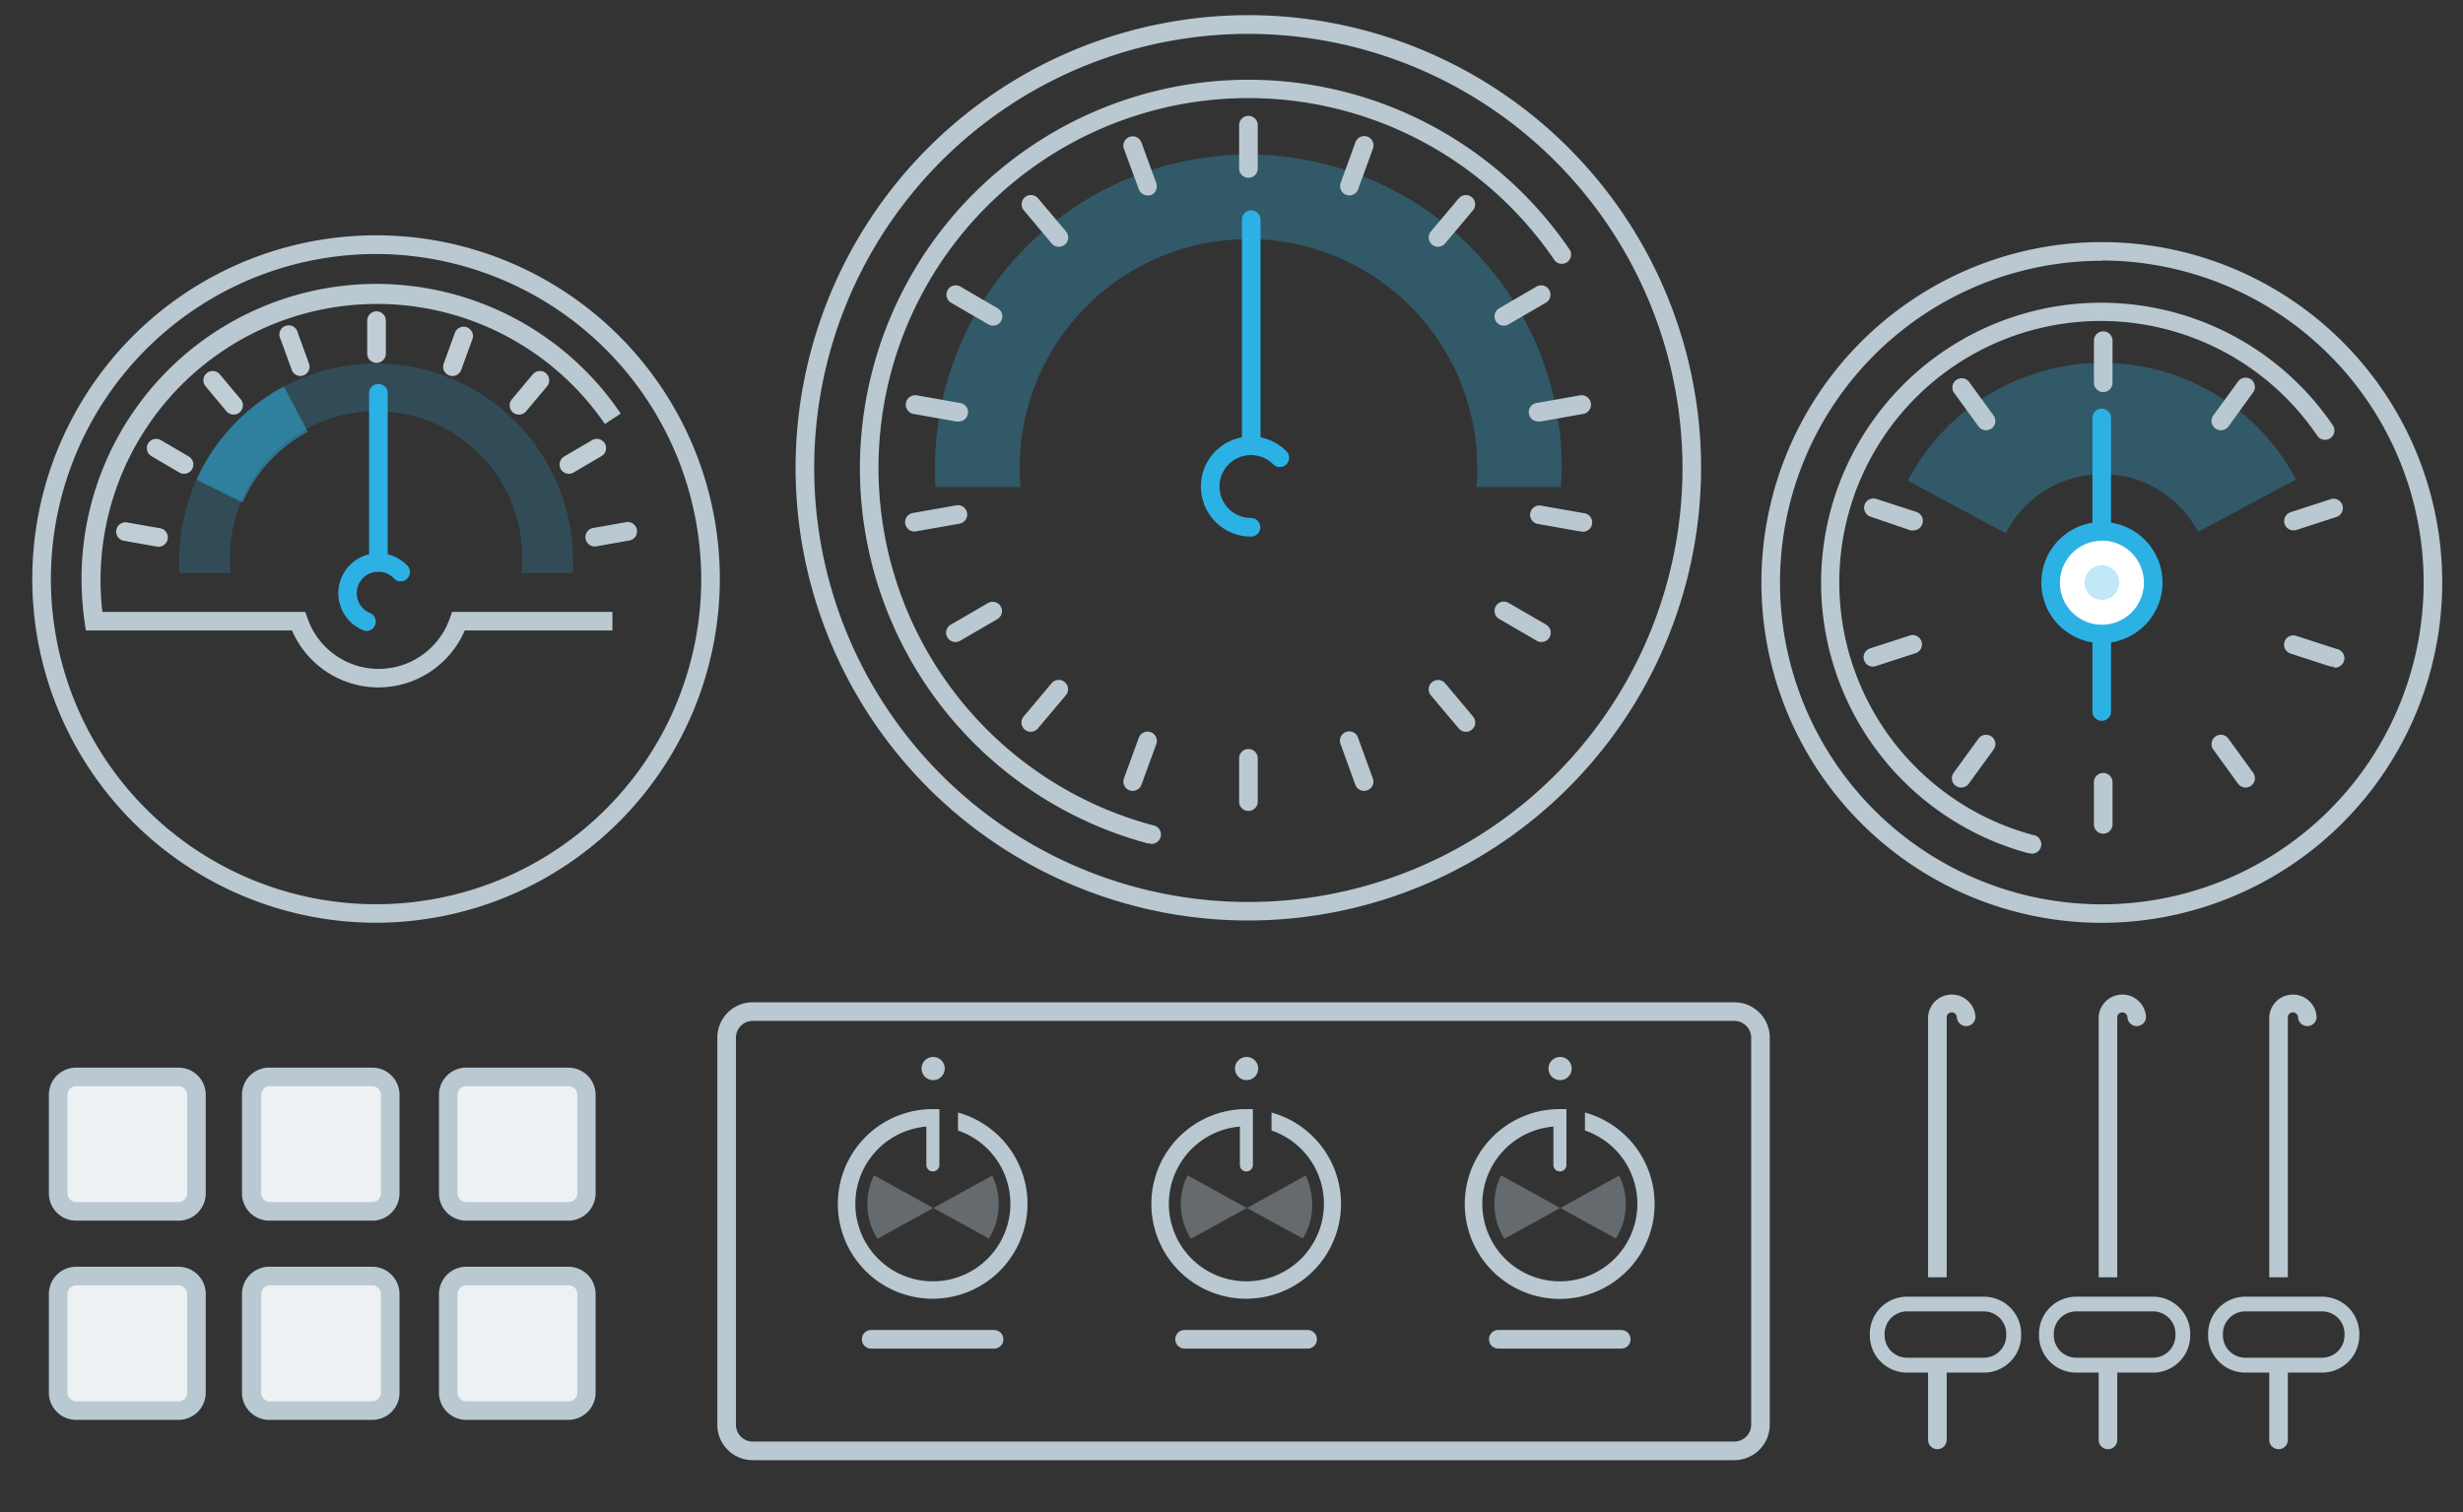 <svg xmlns="http://www.w3.org/2000/svg" width="264.66" height="162.5" viewBox="0 0 264.66 162.5"><rect x="0" y="0" width="264.66" height="162.5" fill="#333333" stroke="none"/><title>ES-no settings selected</title><g id="e1e34bc9-c641-4426-813e-c27ade83b630" data-name="Layer 2"><rect x="27.02" y="115.74" width="14.86" height="14.46" rx="1.93" fill="#edf1f3"/><rect x="48.18" y="115.74" width="14.86" height="14.46" rx="1.93" fill="#edf1f3"/><rect x="27.02" y="137.14" width="14.86" height="14.46" rx="1.93" fill="#edf1f3"/><rect x="6.25" y="115.74" width="14.86" height="14.46" rx="1.93" fill="#edf1f3"/><rect x="6.25" y="137.14" width="14.86" height="14.46" rx="1.93" fill="#edf1f3"/><rect x="48.18" y="137.14" width="14.86" height="14.46" rx="1.93" fill="#edf1f3"/><path d="M40,131.19H29A2.93,2.93,0,0,1,26,128.26V117.67A2.93,2.93,0,0,1,29,114.74H40a2.93,2.93,0,0,1,2.93,2.93v10.59A2.93,2.93,0,0,1,40,131.19ZM29,116.74a.93.93,0,0,0-.93.93v10.59a.93.93,0,0,0,.93.93H40a.93.93,0,0,0,.93-.93V117.67a.93.93,0,0,0-.93-.93Z" fill="#b9c8d1"/><path d="M61.1,131.19h-11a2.93,2.93,0,0,1-2.93-2.93V117.67a2.93,2.93,0,0,1,2.93-2.93h11A2.94,2.94,0,0,1,64,117.67v10.59A2.94,2.94,0,0,1,61.1,131.19Zm-11-14.45a.92.92,0,0,0-.93.93v10.59a.93.93,0,0,0,.93.93h11a.94.94,0,0,0,.94-.93V117.67a.93.93,0,0,0-.94-.93Z" fill="#b9c8d1"/><path d="M40,152.6H29A2.93,2.93,0,0,1,26,149.67V139.08A2.94,2.94,0,0,1,29,136.14H40a2.94,2.94,0,0,1,2.93,2.94v10.59A2.93,2.93,0,0,1,40,152.6ZM29,138.14a.94.94,0,0,0-.93.94v10.59a.93.93,0,0,0,.93.93H40a.93.93,0,0,0,.93-.93V139.08a.94.94,0,0,0-.93-.94Z" fill="#b9c8d1"/><path d="M19.18,131.19h-11a2.93,2.93,0,0,1-2.93-2.93V117.67a2.93,2.93,0,0,1,2.93-2.93h11a2.93,2.93,0,0,1,2.93,2.93v10.59A2.93,2.93,0,0,1,19.18,131.19Zm-11-14.45a.93.93,0,0,0-.93.93v10.59a.93.93,0,0,0,.93.93h11a.93.93,0,0,0,.93-.93V117.67a.93.93,0,0,0-.93-.93Z" fill="#b9c8d1"/><path d="M19.18,152.6h-11a2.93,2.93,0,0,1-2.93-2.93V139.08a2.94,2.94,0,0,1,2.93-2.94h11a2.94,2.94,0,0,1,2.93,2.94v10.59A2.93,2.93,0,0,1,19.18,152.6Zm-11-14.46a.94.94,0,0,0-.93.94v10.59a.93.93,0,0,0,.93.93h11a.93.93,0,0,0,.93-.93V139.08a.94.94,0,0,0-.93-.94Z" fill="#b9c8d1"/><path d="M61.1,152.6h-11a2.93,2.93,0,0,1-2.93-2.93V139.08a2.94,2.94,0,0,1,2.93-2.94h11A2.94,2.94,0,0,1,64,139.08v10.59A2.94,2.94,0,0,1,61.1,152.6Zm-11-14.46a.93.93,0,0,0-.93.94v10.59a.93.93,0,0,0,.93.93h11a.94.94,0,0,0,.94-.93V139.08a.94.94,0,0,0-.94-.94Z" fill="#b9c8d1"/><g opacity="0.3"><path d="M134.15,16.61a33.68,33.68,0,0,0-33.68,33.67c0,.7,0,1.39.07,2.07h9.12q-.09-1-.09-2.07a24.58,24.58,0,1,1,49.16,0c0,.7,0,1.39-.1,2.07h9.12c0-.68.07-1.37.07-2.07A33.68,33.68,0,0,0,134.15,16.61Z" fill="#2cb1e5"/></g><path d="M134.15,98.93a48.65,48.65,0,1,1,48.64-48.65A48.7,48.7,0,0,1,134.15,98.93Zm0-95.29a46.65,46.65,0,1,0,46.64,46.64A46.7,46.7,0,0,0,134.15,3.64Z" fill="#b9c8d1"/><path d="M123.61,90.65l-.26,0a41.75,41.75,0,1,1,45.37-63.74A1,1,0,0,1,167.06,28a39.75,39.75,0,1,0-43.19,60.69,1,1,0,0,1-.26,2Z" fill="#b9c8d1"/><path d="M134.15,19.11a1,1,0,0,1-1-1V13.45a1,1,0,1,1,2,0v4.66A1,1,0,0,1,134.15,19.11Z" fill="#b9c8d1"/><path d="M134.15,87.16a1,1,0,0,1-1-1V81.5a1,1,0,0,1,2,0v4.66A1,1,0,0,1,134.15,87.16Z" fill="#b9c8d1"/><path d="M123.31,21a1,1,0,0,1-.94-.66L120.77,16a1,1,0,0,1,1.88-.69l1.6,4.38a1,1,0,0,1-.6,1.28A1.06,1.06,0,0,1,123.31,21Z" fill="#b9c8d1"/><path d="M146.58,85a1,1,0,0,1-.94-.65l-1.59-4.38a1,1,0,1,1,1.88-.68l1.59,4.37a1,1,0,0,1-.6,1.28A1,1,0,0,1,146.58,85Z" fill="#b9c8d1"/><path d="M113.77,26.52a1,1,0,0,1-.76-.35l-3-3.57a1,1,0,0,1,1.54-1.28l3,3.56a1,1,0,0,1-.12,1.41A1,1,0,0,1,113.77,26.52Z" fill="#b9c8d1"/><path d="M157.51,78.65a1,1,0,0,1-.76-.36l-3-3.56a1,1,0,0,1,1.54-1.29l3,3.57a1,1,0,0,1-.77,1.64Z" fill="#b9c8d1"/><path d="M106.7,35a1,1,0,0,1-.5-.14l-4-2.32a1,1,0,1,1,1-1.74l4,2.33a1,1,0,0,1-.5,1.87Z" fill="#b9c8d1"/><path d="M165.63,69a1,1,0,0,1-.5-.13l-4-2.33a1,1,0,1,1,1-1.73l4,2.32a1,1,0,0,1-.5,1.87Z" fill="#b9c8d1"/><path d="M102.93,45.3h-.17l-4.59-.81a1,1,0,0,1,.35-2l4.59.81a1,1,0,0,1-.18,2Z" fill="#b9c8d1"/><path d="M170,57.12l-.18,0-4.58-.81a1,1,0,0,1-.81-1.15,1,1,0,0,1,1.15-.82l4.59.81a1,1,0,0,1-.17,2Z" fill="#b9c8d1"/><path d="M98.35,57.12a1,1,0,0,1-.18-2l4.59-.81a1,1,0,0,1,1.16.82,1,1,0,0,1-.81,1.15l-4.59.81Z" fill="#b9c8d1"/><path d="M165.36,45.3a1,1,0,0,1-.17-2l4.58-.81a1,1,0,0,1,.35,2l-4.59.81Z" fill="#b9c8d1"/><path d="M102.67,69a1,1,0,0,1-.5-1.87l4-2.32a1,1,0,0,1,1.36.36,1,1,0,0,1-.36,1.37l-4,2.33A1,1,0,0,1,102.67,69Z" fill="#b9c8d1"/><path d="M161.6,35a1,1,0,0,1-.5-1.87l4-2.33a1,1,0,0,1,1,1.74l-4,2.32A1,1,0,0,1,161.6,35Z" fill="#b9c8d1"/><path d="M110.78,78.65A1,1,0,0,1,110,77l3-3.57a1,1,0,0,1,1.53,1.29l-3,3.56A1,1,0,0,1,110.78,78.65Z" fill="#b9c8d1"/><path d="M154.52,26.52a1,1,0,0,1-.64-.23,1,1,0,0,1-.13-1.41l3-3.56a1,1,0,0,1,1.4-.13,1,1,0,0,1,.13,1.41l-3,3.57A1,1,0,0,1,154.52,26.52Z" fill="#b9c8d1"/><path d="M121.71,85a1,1,0,0,1-.34-.06,1,1,0,0,1-.6-1.28l1.6-4.37a1,1,0,0,1,1.28-.6,1,1,0,0,1,.6,1.28l-1.6,4.38A1,1,0,0,1,121.71,85Z" fill="#b9c8d1"/><path d="M145,21a1.07,1.07,0,0,1-.35-.06,1,1,0,0,1-.59-1.28l1.59-4.38a1,1,0,0,1,1.88.69l-1.59,4.37A1,1,0,0,1,145,21Z" fill="#b9c8d1"/><path d="M40.46,99.17A36.94,36.94,0,1,1,77.35,62.24,37,37,0,0,1,40.46,99.17Zm0-71.87A34.94,34.94,0,1,0,75.35,62.24,35,35,0,0,0,40.46,27.3Z" fill="#b9c8d1"/><path d="M40.46,39a1,1,0,0,1-1-1V34.46a1,1,0,0,1,2,0V38A1,1,0,0,1,40.46,39Z" fill="#c1cdd4"/><path d="M32.29,40.41a1,1,0,0,1-.94-.66l-1.2-3.29A1,1,0,1,1,32,35.77l1.2,3.3a1,1,0,0,1-.6,1.28A1,1,0,0,1,32.29,40.41Z" fill="#c1cdd4"/><path d="M25.11,44.56a1,1,0,0,1-.77-.35l-2.25-2.69a1,1,0,0,1,1.53-1.29l2.25,2.69a1,1,0,0,1-.76,1.64Z" fill="#c1cdd4"/><path d="M19.78,50.92a1,1,0,0,1-.5-.13l-3-1.76a1,1,0,0,1-.37-1.36,1,1,0,0,1,1.37-.37l3,1.76a1,1,0,0,1,.36,1.37A1,1,0,0,1,19.78,50.92Z" fill="#c1cdd4"/><path d="M16.94,58.73l-.17,0-3.46-.61a1,1,0,0,1-.81-1.16,1,1,0,0,1,1.16-.81l3.46.61a1,1,0,0,1-.18,2Z" fill="#c1cdd4"/><path d="M64,58.73a1,1,0,0,1-.18-2l3.46-.61a1,1,0,0,1,1.16.81,1,1,0,0,1-.81,1.16l-3.46.61Z" fill="#b9c8d1"/><path d="M61.13,50.92a1,1,0,0,1-.86-.49,1,1,0,0,1,.36-1.37l3-1.76a1,1,0,0,1,1.37.37A1,1,0,0,1,64.67,49l-3,1.76A1,1,0,0,1,61.13,50.92Z" fill="#c1cdd4"/><path d="M55.8,44.56A1,1,0,0,1,55,42.92l2.25-2.69a1,1,0,1,1,1.53,1.29l-2.25,2.69A1,1,0,0,1,55.8,44.56Z" fill="#c1cdd4"/><path d="M48.62,40.41a1,1,0,0,1-.34-.06,1,1,0,0,1-.6-1.28l1.2-3.3a1,1,0,1,1,1.88.69l-1.2,3.29A1,1,0,0,1,48.62,40.41Z" fill="#c1cdd4"/><path d="M39.38,67.8a1,1,0,0,1-.39-.08,4.3,4.3,0,1,1,4.71-7,1,1,0,1,1-1.41,1.41,2.31,2.31,0,1,0-2.52,3.76,1,1,0,0,1-.39,1.92Z" fill="#2cb1e5"/><g opacity="0.2"><path d="M40.46,39.06a21.21,21.21,0,0,0-21.2,21.22c0,.44,0,.87,0,1.3h5.52c0-.43-.06-.86-.06-1.3a15.7,15.7,0,1,1,31.39,0c0,.44,0,.87-.06,1.3h5.52c0-.43,0-.86,0-1.3A21.21,21.21,0,0,0,40.46,39.06Z" fill="#2cb1e5"/></g><g opacity="0.5"><path d="M26.07,54a15.75,15.75,0,0,1,7-7.59L30.5,41.54a21.29,21.29,0,0,0-9.38,10Z" fill="#2cb1e5"/></g><path d="M40.66,73.88a10.12,10.12,0,0,1-9.28-6.12H9.23l-.13-.85a33.13,33.13,0,0,1-.34-4.67A31.69,31.69,0,0,1,66.7,44.45L65,45.57A29.7,29.7,0,0,0,11,65.76h21.8l.24.67a8.09,8.09,0,0,0,15.3,0l.24-.67H65.81v2H49.94A10.12,10.12,0,0,1,40.66,73.88Z" fill="#b9c8d1"/><path d="M40.66,61.45a1,1,0,0,1-1-1V42.27a1,1,0,0,1,2,0V60.45A1,1,0,0,1,40.66,61.45Z" fill="#2cb1e5"/><path d="M134.42,57.67a5.38,5.38,0,1,1,3.81-9.18,1,1,0,0,1,0,1.41,1,1,0,0,1-1.42,0,3.38,3.38,0,1,0-2.39,5.77,1,1,0,0,1,0,2Z" fill="#2cb1e5"/><path d="M134.45,48.17a1,1,0,0,1-1-1V23.61a1,1,0,0,1,2,0V47.17A1,1,0,0,1,134.45,48.17Z" fill="#2cb1e5"/><g opacity="0.3"><path d="M225.86,39A23.58,23.58,0,0,0,205,51.67l10.53,5.64a11.64,11.64,0,0,1,20.66-.15l10.54-5.63A23.58,23.58,0,0,0,225.86,39Z" fill="#2cb1e5"/></g><path d="M225.84,77.47a1,1,0,0,1-1-1V44.92a1,1,0,1,1,2,0V76.47A1,1,0,0,1,225.84,77.47Z" fill="#2cb1e5"/><path d="M225.86,99.18a36.58,36.58,0,1,1,36.57-36.57A36.61,36.61,0,0,1,225.86,99.18Zm0-71.15a34.58,34.58,0,1,0,34.57,34.58A34.62,34.62,0,0,0,225.86,28Z" fill="#b9c8d1"/><path d="M218.22,91.7a1.15,1.15,0,0,1-.26,0,30.1,30.1,0,1,1,32.71-46A1,1,0,1,1,249,46.83a28.1,28.1,0,1,0-30.53,42.91,1,1,0,0,1-.26,2Z" fill="#b9c8d1"/><path d="M186.37,156.93H80.88a3.8,3.8,0,0,1-3.8-3.8V111.52a3.8,3.8,0,0,1,3.8-3.8H186.37a3.8,3.8,0,0,1,3.8,3.8v41.61A3.81,3.81,0,0,1,186.37,156.93ZM80.88,109.72a1.81,1.81,0,0,0-1.8,1.8v41.61a1.81,1.81,0,0,0,1.8,1.8H186.37a1.81,1.81,0,0,0,1.8-1.8V111.52a1.81,1.81,0,0,0-1.8-1.8Z" fill="#b9c8d1"/><g opacity="0.37"><path d="M106.26,133.11a7,7,0,0,0,1.06-3.71,7.12,7.12,0,0,0-.7-3.06l-6.33,3.49Z" fill="#b9c8d1"/></g><g opacity="0.37"><path d="M93.92,126.31a7,7,0,0,0,.36,6.83l6-3.31Z" fill="#b9c8d1"/></g><path d="M106.82,144.94H93.61a1,1,0,0,1,0-2h13.21a1,1,0,0,1,0,2Z" fill="#b9c8d1"/><circle cx="225.86" cy="62.61" r="5.51" fill="#fff"/><path d="M225.86,69.12a6.51,6.51,0,1,1,6.51-6.51A6.52,6.52,0,0,1,225.86,69.12Zm0-11a4.51,4.51,0,1,0,4.51,4.51A4.51,4.51,0,0,0,225.86,58.1Z" fill="#2cb1e5"/><g opacity="0.3"><circle cx="225.86" cy="62.61" r="1.86" fill="#2cb1e5"/></g><path d="M226,42.14a1,1,0,0,1-1-1V36.61a1,1,0,1,1,2,0v4.53A1,1,0,0,1,226,42.14Z" fill="#b9c8d1"/><path d="M226,89.6a1,1,0,0,1-1-1V84.07a1,1,0,0,1,2,0V88.6A1,1,0,0,1,226,89.6Z" fill="#b9c8d1"/><path d="M213.41,46.24a1,1,0,0,1-.81-.41l-2.67-3.67A1,1,0,0,1,211.55,41l2.67,3.66a1,1,0,0,1-.23,1.4A1,1,0,0,1,213.41,46.24Z" fill="#b9c8d1"/><path d="M241.3,84.64a1,1,0,0,1-.81-.41l-2.66-3.67a1,1,0,0,1,1.62-1.18l2.66,3.67a1,1,0,0,1-.81,1.59Z" fill="#b9c8d1"/><path d="M205.61,57a1.1,1.1,0,0,1-.31,0L201,55.53a1,1,0,0,1,.62-1.91l4.31,1.4a1,1,0,0,1,.64,1.26A1,1,0,0,1,205.61,57Z" fill="#b9c8d1"/><path d="M250.75,71.64a1.06,1.06,0,0,1-.31,0l-4.31-1.4a1,1,0,0,1-.65-1.26,1,1,0,0,1,1.27-.64l4.31,1.4a1,1,0,0,1-.31,2Z" fill="#b9c8d1"/><path d="M201.3,71.64a1,1,0,0,1-1-.69,1,1,0,0,1,.64-1.26l4.31-1.4a1,1,0,0,1,.62,1.9l-4.31,1.4A1.12,1.12,0,0,1,201.3,71.64Z" fill="#b9c8d1"/><path d="M246.44,57a1,1,0,0,1-.31-1.95l4.31-1.4a1,1,0,0,1,.62,1.91l-4.31,1.4A1.15,1.15,0,0,1,246.44,57Z" fill="#b9c8d1"/><path d="M210.74,84.64a1,1,0,0,1-.81-1.59l2.67-3.67a1,1,0,0,1,1.62,1.18l-2.67,3.67A1,1,0,0,1,210.74,84.64Z" fill="#b9c8d1"/><path d="M238.64,46.24a1,1,0,0,1-.59-.19,1,1,0,0,1-.22-1.4L240.49,41a1,1,0,0,1,1.4-.22,1,1,0,0,1,.22,1.39l-2.66,3.67A1,1,0,0,1,238.64,46.24Z" fill="#b9c8d1"/><circle cx="100.27" cy="114.84" r="1.25" fill="#b9c8d1"/><g opacity="0.37"><path d="M140,133.11A7,7,0,0,0,141,129.4a7.12,7.12,0,0,0-.7-3.06L134,129.83Z" fill="#b9c8d1"/></g><g opacity="0.37"><path d="M127.61,126.31a7,7,0,0,0,.36,6.83l6-3.31Z" fill="#b9c8d1"/></g><path d="M140.51,144.94H127.29a1,1,0,0,1,0-2h13.22a1,1,0,0,1,0,2Z" fill="#b9c8d1"/><circle cx="133.95" cy="114.84" r="1.25" fill="#b9c8d1"/><g opacity="0.37"><path d="M173.64,133.11a7,7,0,0,0,.35-6.77l-6.32,3.49Z" fill="#b9c8d1"/></g><g opacity="0.37"><path d="M161.29,126.31a7.12,7.12,0,0,0-.71,3.09,7,7,0,0,0,1.07,3.74l6-3.31Z" fill="#b9c8d1"/></g><path d="M174.19,144.94H161a1,1,0,1,1,0-2h13.21a1,1,0,0,1,0,2Z" fill="#b9c8d1"/><circle cx="167.64" cy="114.84" r="1.25" fill="#b9c8d1"/><path d="M207.18,146.75v8a1,1,0,1,0,2,0v-8Z" fill="#b9c8d1"/><path d="M209.18,137.28v-28a.55.55,0,0,1,1.09,0,1,1,0,1,0,2,0,2.55,2.55,0,0,0-5.09,0v28Z" fill="#b9c8d1"/><path d="M227.51,137.28v-28a.55.55,0,0,1,1.09,0,1,1,0,0,0,2,0,2.55,2.55,0,0,0-5.09,0v28Z" fill="#b9c8d1"/><path d="M225.51,146.75v8a1,1,0,0,0,2,0v-8Z" fill="#b9c8d1"/><path d="M245.84,137.28v-28a.55.55,0,0,1,1.09,0,1,1,0,0,0,2,0,2.55,2.55,0,0,0-5.09,0v28Z" fill="#b9c8d1"/><path d="M243.84,146.75v8a1,1,0,0,0,2,0v-8Z" fill="#b9c8d1"/><path d="M249.52,147.52h-8.25a4,4,0,0,1-4-4v-.16a4,4,0,0,1,4-4h8.25a4,4,0,0,1,4,4v.16A4,4,0,0,1,249.52,147.52Zm-8.25-6.58a2.41,2.41,0,0,0-2.41,2.41v.16a2.41,2.41,0,0,0,2.41,2.41h8.25a2.41,2.41,0,0,0,2.41-2.41v-.16a2.41,2.41,0,0,0-2.41-2.41Z" fill="#b9c8d1"/><path d="M213.18,147.52h-8.26a4,4,0,0,1-4-4v-.16a4,4,0,0,1,4-4h8.26a4,4,0,0,1,4,4v.16A4,4,0,0,1,213.18,147.52Zm-8.26-6.58a2.41,2.41,0,0,0-2.41,2.41v.16a2.41,2.41,0,0,0,2.41,2.41h8.26a2.41,2.41,0,0,0,2.4-2.41v-.16a2.41,2.41,0,0,0-2.4-2.41Z" fill="#b9c8d1"/><path d="M231.35,147.52H223.1a4,4,0,0,1-4-4v-.16a4,4,0,0,1,4-4h8.25a4,4,0,0,1,4,4v.16A4,4,0,0,1,231.35,147.52Zm-8.25-6.58a2.41,2.41,0,0,0-2.41,2.41v.16a2.41,2.41,0,0,0,2.41,2.41h8.25a2.41,2.41,0,0,0,2.41-2.41v-.16a2.41,2.41,0,0,0-2.41-2.41Z" fill="#b9c8d1"/><path d="M170.31,119.62v1.88a8.33,8.33,0,1,1-3.39-.42v4.12a.7.7,0,1,0,1.4,0v-5h0v-1c-.22,0-.44,0-.67,0a10.2,10.2,0,1,0,2.67.37Z" fill="#b9c8d1"/><path d="M136.63,119.62v1.88a8.33,8.33,0,1,1-3.4-.42v4.12a.7.7,0,1,0,1.4,0v-5h0v-1c-.23,0-.45,0-.68,0a10.19,10.19,0,1,0,2.68.37Z" fill="#b9c8d1"/><path d="M102.94,119.62v1.88a8.33,8.33,0,1,1-3.4-.42v4.12a.7.7,0,1,0,1.4,0v-5h0v-1c-.23,0-.45,0-.68,0a10.19,10.19,0,1,0,2.68.37Z" fill="#b9c8d1"/></g></svg>